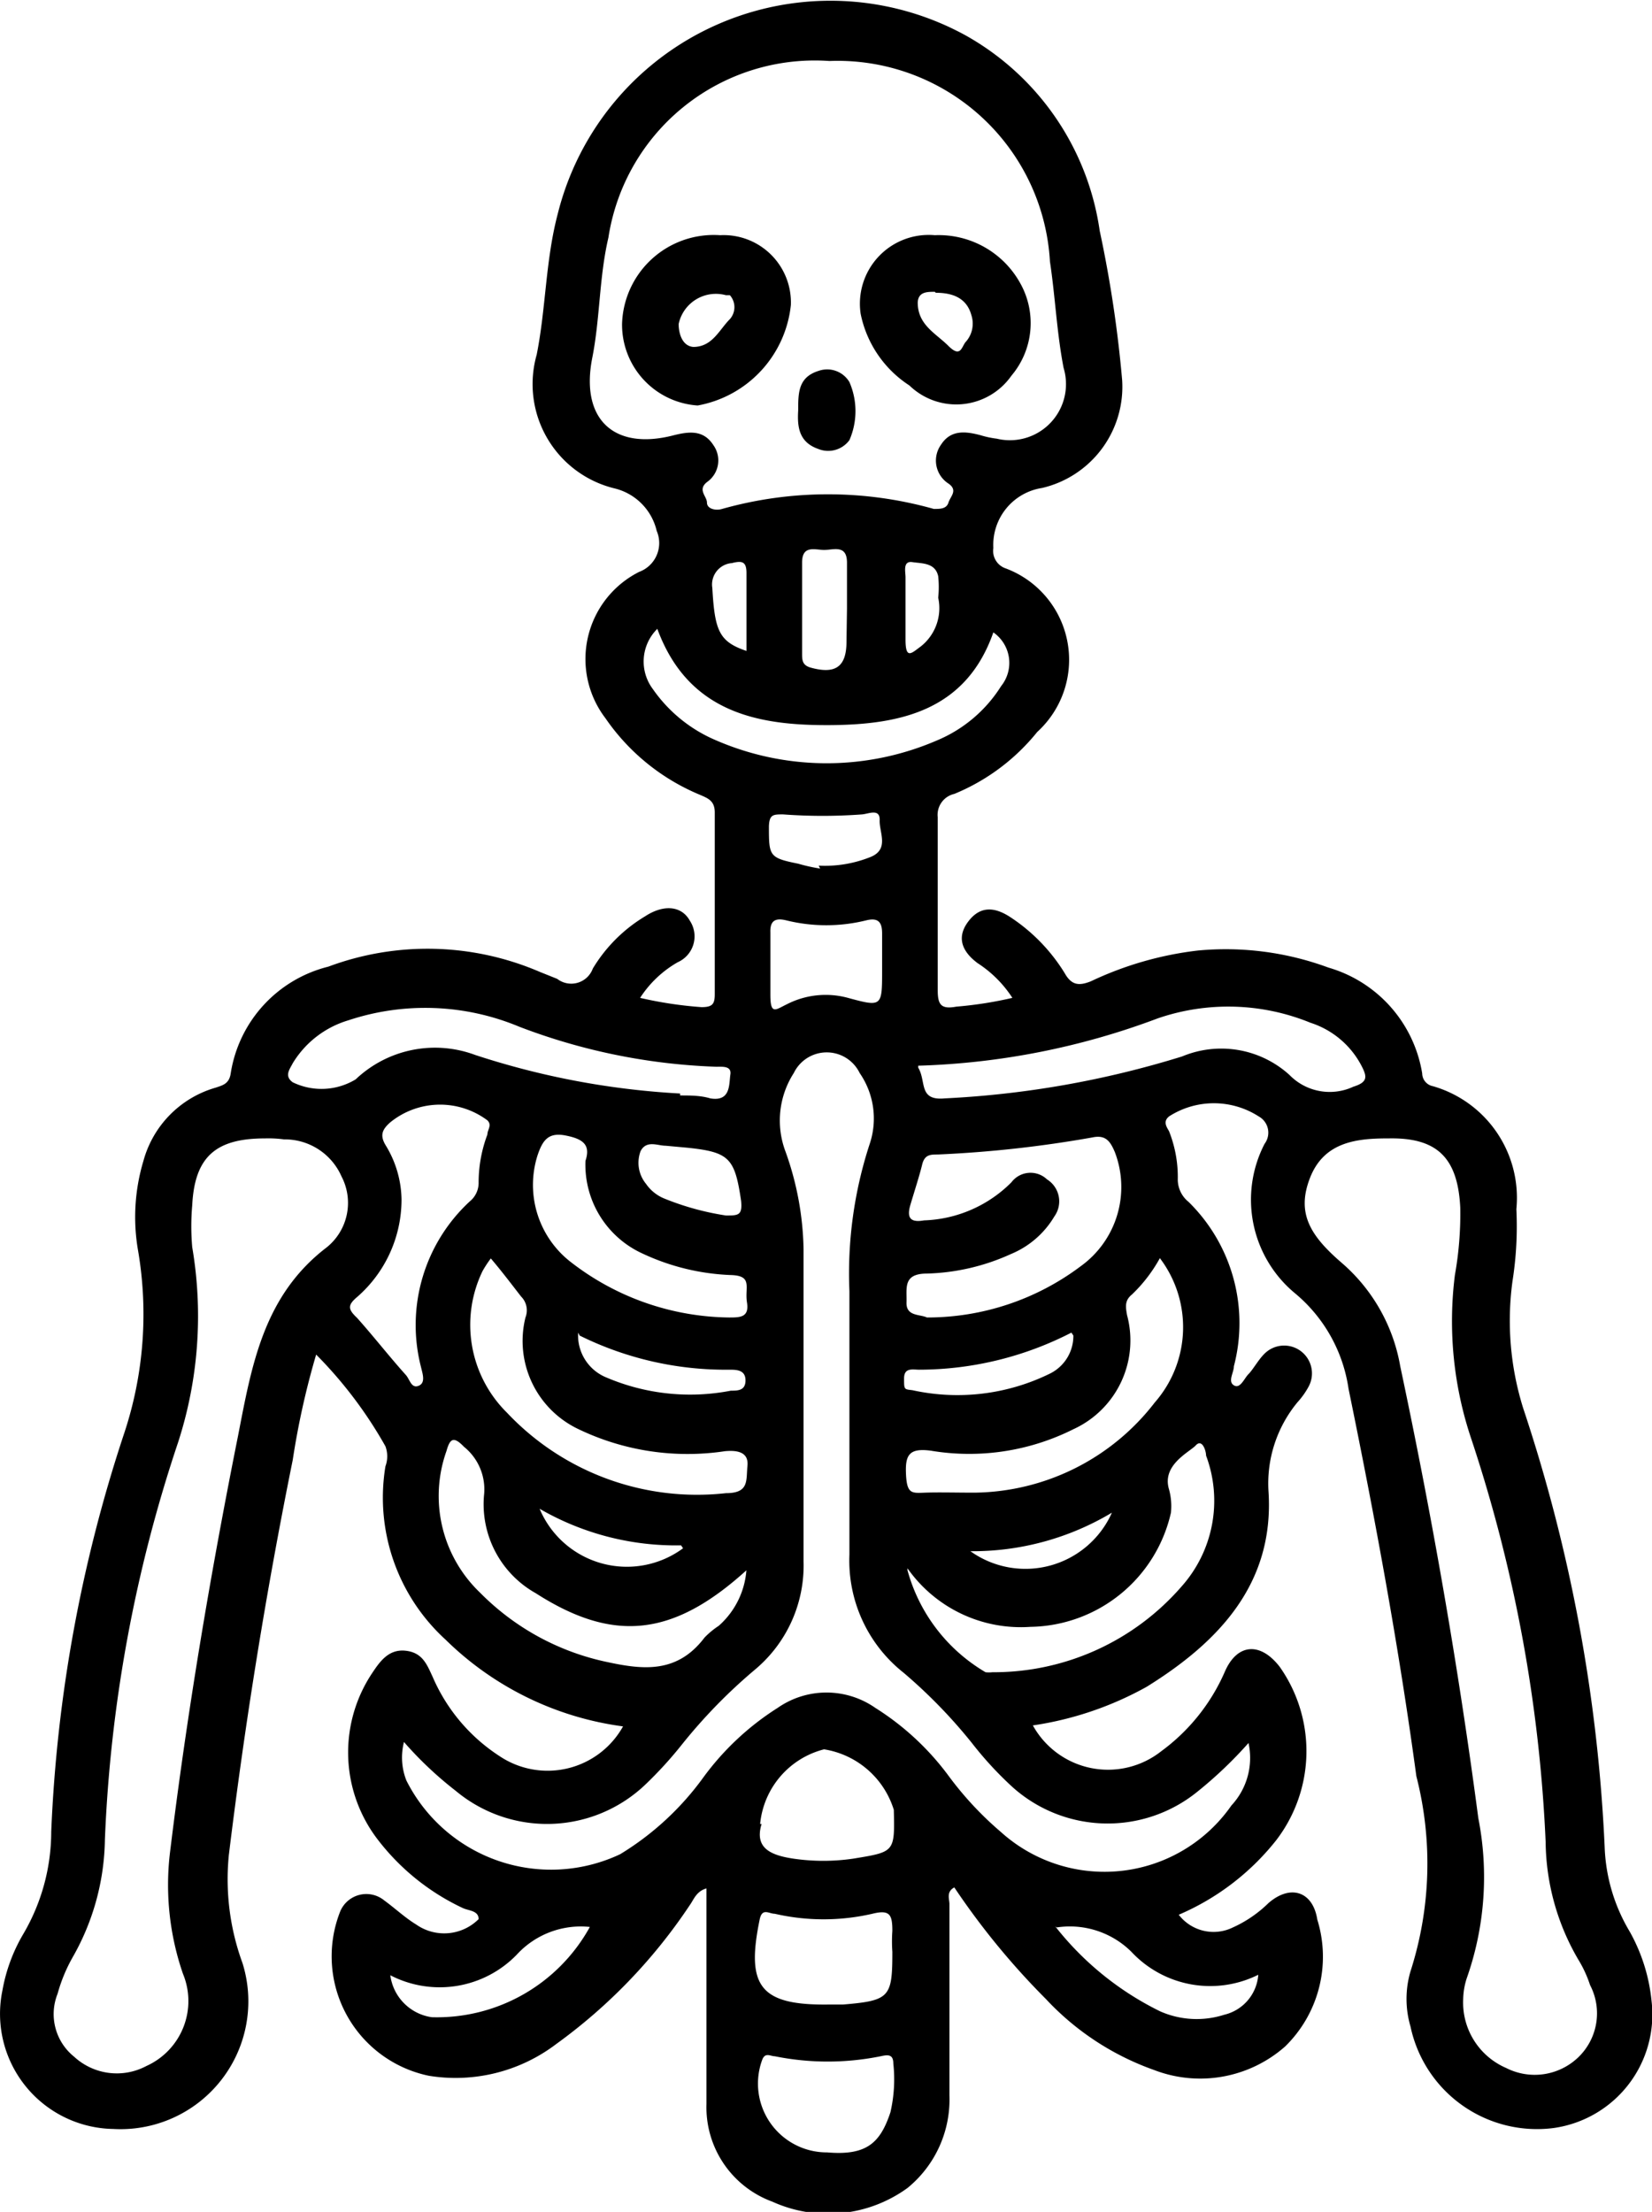 <svg xmlns="http://www.w3.org/2000/svg" viewBox="0 0 33.86 45.33"><title>OsteologyAsset 41</title><g id="Layer_2" data-name="Layer 2"><g id="Layer_1-2" data-name="Layer 1"><path d="M13.12,20.45a8.18,8.18,0,0,0,1.26.19c.23,0,.27-.07.27-.27q0-1.86,0-3.72c0-.24-.14-.29-.3-.36a4.39,4.39,0,0,1-1.94-1.57,2,2,0,0,1,.69-3,.63.63,0,0,0,.36-.84,1.17,1.17,0,0,0-.86-.87A2.2,2.2,0,0,1,11,7.27c.19-.95.18-1.93.43-2.88A5.76,5.76,0,0,1,19.8.73a5.48,5.48,0,0,1,2.74,4A25,25,0,0,1,23,7.79,2.13,2.13,0,0,1,21.36,10a1.18,1.18,0,0,0-1,1.23.38.38,0,0,0,.23.41A2,2,0,0,1,21.26,15a4.26,4.26,0,0,1-1.7,1.27.44.44,0,0,0-.34.48q0,1.77,0,3.54c0,.29.06.4.38.34a8,8,0,0,0,1.15-.18,2.4,2.4,0,0,0-.71-.71c-.31-.23-.45-.52-.19-.86s.57-.28.88-.07a3.67,3.67,0,0,1,1.09,1.13c.14.25.29.27.54.17a7,7,0,0,1,2.19-.63,6.08,6.08,0,0,1,2.68.35A2.71,2.71,0,0,1,29.15,22a.27.27,0,0,0,.22.26,2.38,2.38,0,0,1,1.71,2.52A7.24,7.24,0,0,1,31,26.26a6,6,0,0,0,.22,2.6,33.13,33.13,0,0,1,1.67,9,3.62,3.62,0,0,0,.51,1.72A3.63,3.63,0,0,1,33.85,41a2.35,2.35,0,0,1-2,2.61,2.65,2.65,0,0,1-2.94-2.08,2,2,0,0,1,0-1.13,7.21,7.21,0,0,0,.12-4c-.36-2.66-.85-5.31-1.39-7.94a3.13,3.13,0,0,0-1.09-1.95,2.49,2.49,0,0,1-.63-3.07.38.38,0,0,0-.12-.56,1.7,1.7,0,0,0-1.84,0c-.12.1-.06.2,0,.3a2.54,2.54,0,0,1,.18,1,.59.59,0,0,0,.22.45A3.48,3.48,0,0,1,25.29,28c0,.13-.13.31,0,.39s.21-.14.3-.23.2-.29.32-.41a.57.57,0,0,1,.91.67,1.6,1.6,0,0,1-.22.31A2.61,2.61,0,0,0,26,30.57c.12,1.87-1,3.07-2.5,4a6.84,6.84,0,0,1-2.33.79,1.76,1.76,0,0,0,2.63.53,4,4,0,0,0,1.3-1.62c.25-.59.73-.63,1.13-.11a3,3,0,0,1-.07,3.55,5.11,5.11,0,0,1-2,1.53.9.9,0,0,0,1.11.26A2.52,2.52,0,0,0,26,39c.45-.39.91-.24,1,.34a2.57,2.57,0,0,1-.66,2.6,2.63,2.63,0,0,1-2.69.48,5.57,5.57,0,0,1-2.21-1.45,15.27,15.27,0,0,1-1.88-2.29c-.17.09-.1.24-.1.34,0,1.31,0,2.62,0,3.92a2.34,2.34,0,0,1-.86,1.9,2.77,2.77,0,0,1-2.77.28,2.06,2.06,0,0,1-1.35-2c0-1.29,0-2.58,0-3.88v-.54c-.21.06-.26.23-.34.34a11.08,11.08,0,0,1-2.74,2.85,3.41,3.41,0,0,1-2.61.65,2.5,2.5,0,0,1-1.82-3.36.58.58,0,0,1,.91-.23c.22.16.42.35.65.49a1,1,0,0,0,1.28-.11c0-.18-.21-.17-.33-.23a4.72,4.72,0,0,1-1.76-1.43,2.93,2.93,0,0,1-.08-3.4c.16-.24.34-.48.68-.44s.43.28.55.54a3.66,3.66,0,0,0,1.37,1.62,1.77,1.77,0,0,0,2.53-.61A6.39,6.39,0,0,1,9.13,33.6,3.94,3.94,0,0,1,7.9,30.05a.59.59,0,0,0,0-.41,8.77,8.77,0,0,0-1.42-1.88A16.26,16.26,0,0,0,6,29.92q-.81,4-1.31,8.1a5,5,0,0,0,.28,2.21,2.62,2.62,0,0,1-2.65,3.4A2.36,2.36,0,0,1,.05,40.79a3.46,3.46,0,0,1,.43-1.16,4.15,4.15,0,0,0,.57-2.09,29.75,29.75,0,0,1,1.49-8.15,7.74,7.74,0,0,0,.29-3.76,4,4,0,0,1,.11-1.84,2.15,2.15,0,0,1,1.48-1.5c.15-.05.28-.08.31-.3a2.68,2.68,0,0,1,2-2.18,5.82,5.82,0,0,1,4.34.11l.35.14a.47.47,0,0,0,.73-.21,3.13,3.13,0,0,1,1.07-1.07c.38-.25.75-.22.92.09a.58.58,0,0,1-.25.85A2.24,2.24,0,0,0,13.12,20.45ZM17,1.25a4.28,4.28,0,0,0-4.53,3.62c-.19.81-.17,1.65-.33,2.46-.25,1.26.44,1.91,1.67,1.59.32-.08.61-.11.81.2a.54.54,0,0,1-.13.76c-.2.16,0,.29,0,.42s.18.17.31.13a8,8,0,0,1,4.34,0c.13,0,.26,0,.3-.13s.2-.25,0-.39a.56.56,0,0,1-.15-.8c.2-.31.51-.27.81-.19a1.94,1.94,0,0,0,.33.07A1.15,1.15,0,0,0,21.8,7.54c-.14-.72-.17-1.45-.28-2.18A4.36,4.36,0,0,0,17,1.25ZM5.43,23.33c-1,0-1.44.37-1.49,1.37a4.91,4.91,0,0,0,0,.86,8.4,8.4,0,0,1-.29,4,29.26,29.26,0,0,0-1.5,8.14,5,5,0,0,1-.66,2.41,3.29,3.29,0,0,0-.31.75,1.12,1.12,0,0,0,.34,1.29A1.29,1.29,0,0,0,3,42.34a1.46,1.46,0,0,0,.75-1.89A5.58,5.58,0,0,1,3.48,38c.35-2.88.83-5.73,1.4-8.58.28-1.44.52-2.87,1.82-3.86A1.17,1.17,0,0,0,7,24.11a1.27,1.27,0,0,0-1.18-.76A2.36,2.36,0,0,0,5.43,23.33Zm23,0c-.66,0-1.3.09-1.58.81s0,1.18.65,1.74A3.61,3.61,0,0,1,28.7,28c.65,3.06,1.19,6.15,1.6,9.26a6.24,6.24,0,0,1-.24,3.29,1.48,1.48,0,0,0-.07.42,1.46,1.46,0,0,0,.88,1.41,1.29,1.29,0,0,0,1.47-.21,1.25,1.25,0,0,0,.25-1.49,2.45,2.45,0,0,0-.24-.52,4.86,4.86,0,0,1-.67-2.41,30.41,30.41,0,0,0-1.53-8.28,7.55,7.55,0,0,1-.33-3.34,7.14,7.14,0,0,0,.11-1.38C29.88,23.72,29.45,23.31,28.46,23.33ZM8.28,35.7a1.28,1.28,0,0,0,.05.79A3.32,3.32,0,0,0,12.71,38a5.86,5.86,0,0,0,1.71-1.58A5.6,5.6,0,0,1,15.94,35a1.75,1.75,0,0,1,2,0,5.52,5.52,0,0,1,1.5,1.39,6.85,6.85,0,0,0,1.07,1.15A3.17,3.17,0,0,0,25.24,37a1.43,1.43,0,0,0,.35-1.28,8.56,8.56,0,0,1-1.05,1,2.92,2.92,0,0,1-3.78-.09,7.25,7.25,0,0,1-.84-.91,10.57,10.57,0,0,0-1.4-1.44,2.93,2.93,0,0,1-1.11-2.42c0-1.8,0-3.6,0-5.4a8.53,8.53,0,0,1,.41-3,1.64,1.64,0,0,0-.2-1.47.75.75,0,0,0-1.35,0,1.8,1.8,0,0,0-.17,1.61,6.21,6.21,0,0,1,.37,2V32a2.78,2.78,0,0,1-1,2.22,10.92,10.92,0,0,0-1.5,1.54,8.18,8.18,0,0,1-.74.81,2.92,2.92,0,0,1-3.89.13A7.55,7.55,0,0,1,8.28,35.7ZM19,27a5.23,5.23,0,0,0,3.15-1.05,2,2,0,0,0,.7-2.34c-.09-.21-.18-.36-.46-.3a24,24,0,0,1-3.17.35c-.15,0-.27,0-.32.21s-.16.55-.24.82,0,.37.28.32a2.65,2.65,0,0,0,1.79-.78.49.49,0,0,1,.73-.06.53.53,0,0,1,.15.76,1.86,1.86,0,0,1-.89.77A4.43,4.43,0,0,1,19,26.1c-.5,0-.41.3-.42.59S18.85,26.93,19,27Zm-5.06-4.55c.21,0,.42,0,.62.06.42.07.38-.29.41-.49s-.21-.15-.33-.16a12.46,12.46,0,0,1-4-.82,5,5,0,0,0-3.5-.13A2,2,0,0,0,6,21.79c-.06.12-.18.26,0,.39a1.35,1.35,0,0,0,1.29-.06,2.36,2.36,0,0,1,2.45-.5A16.27,16.27,0,0,0,13.94,22.41Zm4.88-.57c.17.28,0,.68.54.63a19.6,19.6,0,0,0,4.87-.86,2.08,2.08,0,0,1,2.2.38,1.15,1.15,0,0,0,1.31.24c.29-.09.28-.2.18-.4a1.8,1.8,0,0,0-1.06-.91,4.45,4.45,0,0,0-3.13-.09A15.18,15.18,0,0,1,18.82,21.84Zm-.22,10.3a3.49,3.49,0,0,0,1.6,2.09.65.65,0,0,0,.14,0,5.1,5.1,0,0,0,3.88-1.76,2.64,2.64,0,0,0,.5-2.68c0-.1-.08-.35-.21-.21s-.7.4-.55.9A1.3,1.3,0,0,1,24,31a3,3,0,0,1-2.88,2.34A2.84,2.84,0,0,1,18.6,32.14Zm-3.3,0c-1.51,1.37-2.73,1.49-4.32.47a2.09,2.09,0,0,1-1.06-2,1.12,1.12,0,0,0-.41-1c-.22-.23-.29-.16-.36.09a2.74,2.74,0,0,0,.69,2.9,5.14,5.14,0,0,0,2.6,1.42c.74.16,1.44.24,2-.5a1.68,1.68,0,0,1,.29-.24A1.69,1.69,0,0,0,15.3,32.16ZM8.23,24.58a2.65,2.65,0,0,1-.91,2c-.2.17-.19.25,0,.43.34.38.65.78,1,1.17.08.09.11.28.26.22s.08-.25.05-.38a3.45,3.45,0,0,1,1-3.4.49.49,0,0,0,.18-.37,2.8,2.8,0,0,1,.18-1c0-.1.1-.19,0-.29A1.62,1.62,0,0,0,8,23c-.17.15-.22.27-.09.48A2.18,2.18,0,0,1,8.23,24.58Zm1.83,1.21a2.26,2.26,0,0,0-.17.26,2.53,2.53,0,0,0,.5,2.9,5.35,5.35,0,0,0,4.49,1.65c.48,0,.41-.26.44-.56s-.24-.32-.46-.3a5.16,5.16,0,0,1-3-.45A2,2,0,0,1,10.77,27a.4.4,0,0,0-.09-.43C10.47,26.3,10.29,26.06,10.06,25.79Zm13.71,0a3.09,3.09,0,0,1-.57.74c-.15.12-.13.25-.1.42A2,2,0,0,1,22,29.29a4.76,4.76,0,0,1-2.92.44c-.45-.06-.53.09-.51.49s.12.38.39.37.67,0,1,0a4.73,4.73,0,0,0,3.71-1.85A2.34,2.34,0,0,0,23.77,25.78Zm-10.3-12.9a.94.94,0,0,0-.09,1.23,3,3,0,0,0,1.18,1,5.7,5.7,0,0,0,4.63.06,2.85,2.85,0,0,0,1.33-1.12.76.76,0,0,0-.16-1.1c-.56,1.6-1.9,1.89-3.34,1.9S14.11,14.63,13.47,12.88ZM12,23.79c.11-.33-.05-.45-.41-.52s-.47.11-.57.4a2,2,0,0,0,.7,2.21A5.38,5.38,0,0,0,14.94,27c.23,0,.42,0,.37-.31s.13-.55-.34-.56a4.67,4.67,0,0,1-1.8-.44A2,2,0,0,1,12,23.79Zm3.61,13.59c-.15.49.18.64.65.71a4.23,4.23,0,0,0,1.23,0c.85-.14.85-.13.83-1a1.79,1.79,0,0,0-1.43-1.24A1.75,1.75,0,0,0,15.58,37.38Zm1.34,6.73c.81.07,1.09-.19,1.3-.82a3,3,0,0,0,.06-1c0-.2-.12-.18-.26-.15a5.47,5.47,0,0,1-2.17,0c-.09,0-.2-.09-.26.08A1.41,1.41,0,0,0,16.92,44.11ZM18.29,40a3.09,3.09,0,0,1,0-.43c0-.33-.05-.44-.41-.35a4.46,4.46,0,0,1-2,0c-.12,0-.26-.13-.31.12-.28,1.36,0,1.76,1.42,1.74h.29C18.24,41,18.29,40.93,18.29,40Zm-.21-20.2c0-.22,0-.45,0-.67s-.07-.33-.32-.27a3.41,3.41,0,0,1-1.65,0c-.21-.05-.33,0-.32.25,0,.43,0,.86,0,1.28s.11.3.34.19a1.74,1.74,0,0,1,1.25-.13c.7.19.7.18.7-.57ZM8,40.48a1,1,0,0,0,.85.86,3.58,3.58,0,0,0,3.24-1.85,1.78,1.78,0,0,0-1.5.57A2.2,2.2,0,0,1,8,40.48Zm13.63-1a6.2,6.2,0,0,0,2.15,1.74,1.85,1.85,0,0,0,1.31.07.91.91,0,0,0,.7-.82A2.21,2.21,0,0,1,23.19,40,1.79,1.79,0,0,0,21.66,39.5Zm-4.27-27v-.95c0-.39-.3-.25-.49-.26s-.43-.09-.43.26c0,.62,0,1.24,0,1.86,0,.13,0,.24.17.29.5.14.74,0,.74-.53Zm-3.72,11c-.16,0-.39-.12-.51.11a.68.68,0,0,0,.11.67.84.84,0,0,0,.37.3,5.56,5.56,0,0,0,1.27.35c.25,0,.34,0,.31-.3-.13-.88-.24-1-1.11-1.09Zm3.14-5.74a2.5,2.5,0,0,0,1.07-.18c.38-.16.17-.5.18-.75s-.23-.13-.36-.12a11,11,0,0,1-1.62,0c-.2,0-.28,0-.29.24,0,.61,0,.65.6.77A3.44,3.44,0,0,0,16.81,17.8Zm-4.93,9.57a.93.93,0,0,0,.58.92,4.37,4.37,0,0,0,2.55.27c.14,0,.3,0,.3-.21s-.17-.22-.32-.22A6.74,6.74,0,0,1,11.88,27.37Zm10.11,0a6.84,6.84,0,0,1-3.12.76c-.13,0-.31-.05-.31.18s0,.22.17.24a4.3,4.3,0,0,0,2.82-.34A.86.86,0,0,0,22,27.37Zm-8,4.36a5.58,5.58,0,0,1-2.9-.75A1.94,1.94,0,0,0,14,31.73ZM22.79,31a5.56,5.56,0,0,1-2.9.79A1.94,1.94,0,0,0,22.79,31ZM15.3,13.34c0-.1,0-.19,0-.28,0-.44,0-.88,0-1.32,0-.24-.1-.25-.3-.2a.44.44,0,0,0-.4.51C14.65,12.93,14.74,13.15,15.3,13.34Zm3.93-1.09a2.14,2.14,0,0,0,0-.44c-.06-.28-.33-.26-.53-.29s-.14.2-.14.31c0,.43,0,.86,0,1.28s.13.27.31.14A1,1,0,0,0,19.23,12.25Z"/><path d="M14.76,4.82a1.38,1.38,0,0,1,1.45,1.43A2.34,2.34,0,0,1,14.3,8.31a1.66,1.66,0,0,1-1.55-1.68A1.88,1.88,0,0,1,14.76,4.82Zm-.85,1.82c0,.19.07.45.3.47.39,0,.53-.35.75-.57a.37.37,0,0,0,0-.49s-.05,0-.08,0A.78.78,0,0,0,13.91,6.64Z"/><path d="M19.16,4.82a1.91,1.91,0,0,1,1.76,1,1.67,1.67,0,0,1-.19,1.88,1.38,1.38,0,0,1-2.09.2,2.29,2.29,0,0,1-1-1.47A1.41,1.41,0,0,1,19.16,4.82Zm0,1.16c-.16,0-.34,0-.35.22,0,.46.37.63.63.89s.27,0,.36-.09a.56.56,0,0,0,.11-.54C19.81,6.09,19.5,6,19.18,6Z"/><path d="M16.36,8.41c0-.36,0-.68.42-.81a.53.53,0,0,1,.63.23,1.49,1.49,0,0,1,0,1.19.54.54,0,0,1-.64.18C16.37,9.06,16.34,8.74,16.36,8.41Z"/></g></g></svg>